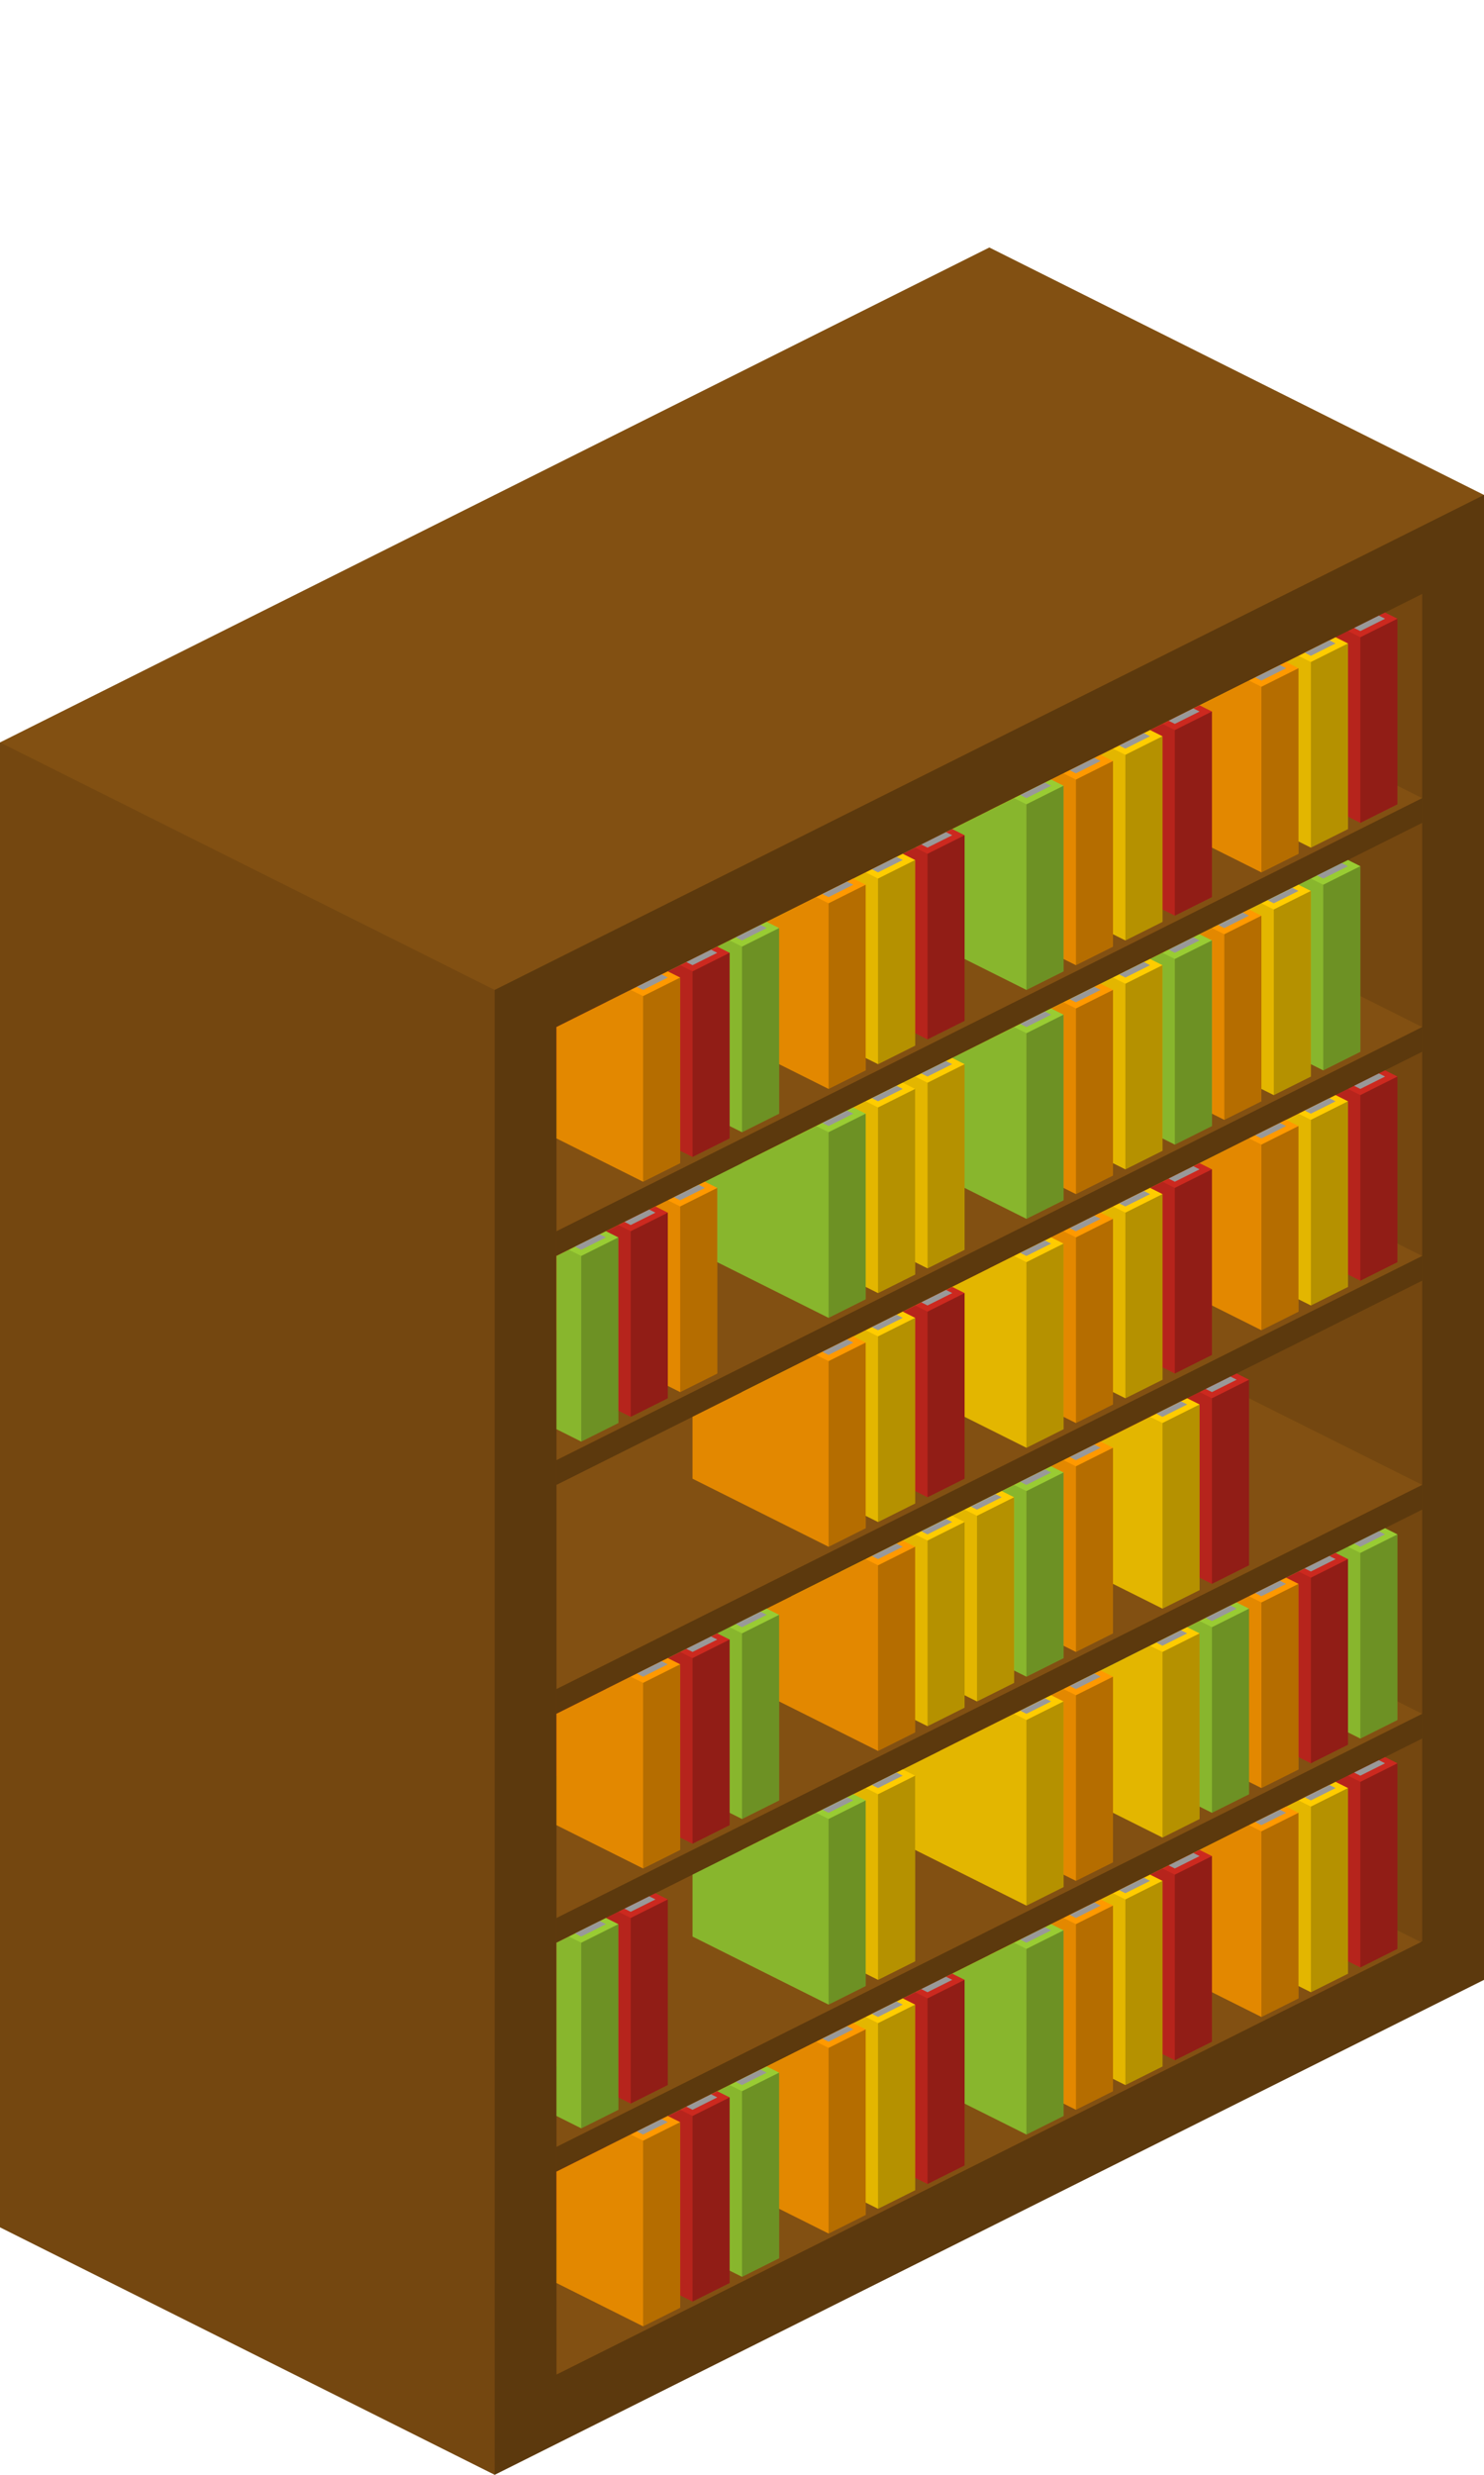 <?xml version="1.0" encoding="utf-8"?>
<!-- Generator: Adobe Illustrator 18.1.0, SVG Export Plug-In . SVG Version: 6.00 Build 0)  -->
<svg version="1.1" id="Layer_1" xmlns="http://www.w3.org/2000/svg" xmlns:xlink="http://www.w3.org/1999/xlink" x="0px" y="0px"
	 viewBox="0 0 240 400" enable-background="new 0 0 240 400" xml:space="preserve">
<g>
	<polygon fill="#825012" points="0,120 0,360 80,400 240,320 240,80 160,40 	"/>
	<polygon opacity="0.11" points="80,400 0,360 0,120 80,160 	"/>
	<path opacity="0.29" d="M80,160v240l160-80V80L80,160z M230,313.8l-140,70V166l140-70V313.8z"/>
	<polygon opacity="0.29" points="90,199 230,129 230,133 90,203 	"/>
	<polygon opacity="0.29" points="90,236 230,166 230,170 90,240 	"/>
	<polygon opacity="0.29" points="90,273 230,203 230,207 90,277 	"/>
	<polygon opacity="0.29" points="90,310 230,240 230,244 90,314 	"/>
	<polygon opacity="0.29" points="90,347 230,277 230,281 90,351 	"/>
	<polygon opacity="0.11" points="197,112.5 230,129 230,96 	"/>
	<polygon opacity="0.11" points="197,149.5 230,166 230,133 	"/>
	<polygon opacity="0.11" points="197,186.5 230,203 230,170 	"/>
	<polygon opacity="0.11" points="197,223.5 230,240 230,207 	"/>
	<polygon opacity="0.11" points="197,260.5 230,277 230,244 	"/>
	<polygon opacity="0.11" points="197,297.5 230,314 230,281 	"/>
	<g>
		<defs>
			<polygon id="SVGID_1_" points="226,98 226,131 90,199 90,166 			"/>
		</defs>
		<clipPath id="SVGID_2_">
			<use xlink:href="#SVGID_1_"  overflow="visible"/>
		</clipPath>
		<g clip-path="url(#SVGID_2_)">
			<polygon fill="#CC291F" points="198,92 198,122 220,133 226,130 226,100 204,89 			"/>
			<polygon opacity="0.11" points="220,133 198,122 198,92 220,103 			"/>
			<polygon opacity="0.29" points="220,133 226,130 226,100 220,103 			"/>
			<polygon fill="#999999" points="224,100 220,102 200,92 204,90 			"/>
		</g>
		<g clip-path="url(#SVGID_2_)">
			<polygon fill="#FFCC00" points="190,96 190,126 212,137 218,134 218,104 196,93 			"/>
			<polygon opacity="0.11" points="212,137 190,126 190,96 212,107 			"/>
			<polygon opacity="0.29" points="212,137 218,134 218,104 212,107 			"/>
			<polygon fill="#999999" points="216,104 212,106 192,96 196,94 			"/>
		</g>
		<g clip-path="url(#SVGID_2_)">
			<polygon fill="#FF9900" points="182,100 182,130 204,141 210,138 210,108 188,97 			"/>
			<polygon opacity="0.11" points="204,141 182,130 182,100 204,111 			"/>
			<polygon opacity="0.29" points="204,141 210,138 210,108 204,111 			"/>
			<polygon fill="#999999" points="208,108 204,110 184,100 188,98 			"/>
		</g>
		<g clip-path="url(#SVGID_2_)">
			<polygon fill="#CC291F" points="168,107 168,137 190,148 196,145 196,115 174,104 			"/>
			<polygon opacity="0.11" points="190,148 168,137 168,107 190,118 			"/>
			<polygon opacity="0.29" points="190,148 196,145 196,115 190,118 			"/>
			<polygon fill="#999999" points="194,115 190,117 170,107 174,105 			"/>
		</g>
		<g clip-path="url(#SVGID_2_)">
			<polygon fill="#FFCC00" points="160,111 160,141 182,152 188,149 188,119 166,108 			"/>
			<polygon opacity="0.11" points="182,152 160,141 160,111 182,122 			"/>
			<polygon opacity="0.29" points="182,152 188,149 188,119 182,122 			"/>
			<polygon fill="#999999" points="186,119 182,121 162,111 166,109 			"/>
		</g>
		<g clip-path="url(#SVGID_2_)">
			<polygon fill="#FF9900" points="152,115 152,145 174,156 180,153 180,123 158,112 			"/>
			<polygon opacity="0.11" points="174,156 152,145 152,115 174,126 			"/>
			<polygon opacity="0.29" points="174,156 180,153 180,123 174,126 			"/>
			<polygon fill="#999999" points="178,123 174,125 154,115 158,113 			"/>
		</g>
		<g clip-path="url(#SVGID_2_)">
			<polygon fill="#99CC33" points="144,119 144,149 166,160 172,157 172,127 150,116 			"/>
			<polygon opacity="0.11" points="166,160 144,149 144,119 166,130 			"/>
			<polygon opacity="0.29" points="166,160 172,157 172,127 166,130 			"/>
			<polygon fill="#999999" points="170,127 166,129 146,119 150,117 			"/>
		</g>
		<g clip-path="url(#SVGID_2_)">
			<polygon fill="#CC291F" points="128,127 128,157 150,168 156,165 156,135 134,124 			"/>
			<polygon opacity="0.11" points="150,168 128,157 128,127 150,138 			"/>
			<polygon opacity="0.29" points="150,168 156,165 156,135 150,138 			"/>
			<polygon fill="#999999" points="154,135 150,137 130,127 134,125 			"/>
		</g>
		<g clip-path="url(#SVGID_2_)">
			<polygon fill="#FFCC00" points="120,131 120,161 142,172 148,169 148,139 126,128 			"/>
			<polygon opacity="0.11" points="142,172 120,161 120,131 142,142 			"/>
			<polygon opacity="0.29" points="142,172 148,169 148,139 142,142 			"/>
			<polygon fill="#999999" points="146,139 142,141 122,131 126,129 			"/>
		</g>
		<g clip-path="url(#SVGID_2_)">
			<polygon fill="#FF9900" points="112,135 112,165 134,176 140,173 140,143 118,132 			"/>
			<polygon opacity="0.11" points="134,176 112,165 112,135 134,146 			"/>
			<polygon opacity="0.29" points="134,176 140,173 140,143 134,146 			"/>
			<polygon fill="#999999" points="138,143 134,145 114,135 118,133 			"/>
		</g>
		<g clip-path="url(#SVGID_2_)">
			<polygon fill="#99CC33" points="98,142 98,172 120,183 126,180 126,150 104,139 			"/>
			<polygon opacity="0.11" points="120,183 98,172 98,142 120,153 			"/>
			<polygon opacity="0.29" points="120,183 126,180 126,150 120,153 			"/>
			<polygon fill="#999999" points="124,150 120,152 100,142 104,140 			"/>
		</g>
		<g clip-path="url(#SVGID_2_)">
			<polygon fill="#CC291F" points="90,146 90,176 112,187 118,184 118,154 96,143 			"/>
			<polygon opacity="0.11" points="112,187 90,176 90,146 112,157 			"/>
			<polygon opacity="0.29" points="112,187 118,184 118,154 112,157 			"/>
			<polygon fill="#999999" points="116,154 112,156 92,146 96,144 			"/>
		</g>
		<g clip-path="url(#SVGID_2_)">
			<polygon fill="#FF9900" points="82,150 82,180 104,191 110,188 110,158 88,147 			"/>
			<polygon opacity="0.11" points="104,191 82,180 82,150 104,161 			"/>
			<polygon opacity="0.29" points="104,191 110,188 110,158 104,161 			"/>
			<polygon fill="#999999" points="108,158 104,160 84,150 88,148 			"/>
		</g>
	</g>
	<g>
		<defs>
			<polygon id="SVGID_3_" points="226,135 226,168 90,236 90,203 			"/>
		</defs>
		<clipPath id="SVGID_4_">
			<use xlink:href="#SVGID_3_"  overflow="visible"/>
		</clipPath>
		<g clip-path="url(#SVGID_4_)">
			<polygon fill="#99CC33" points="192,132 192,162 214,173 220,170 220,140 198,129 			"/>
			<polygon opacity="0.11" points="214,173 192,162 192,132 214,143 			"/>
			<polygon opacity="0.29" points="214,173 220,170 220,140 214,143 			"/>
			<polygon fill="#999999" points="218,140 214,142 194,132 198,130 			"/>
		</g>
		<g clip-path="url(#SVGID_4_)">
			<polygon fill="#FFCC00" points="184,136 184,166 206,177 212,174 212,144 190,133 			"/>
			<polygon opacity="0.11" points="206,177 184,166 184,136 206,147 			"/>
			<polygon opacity="0.29" points="206,177 212,174 212,144 206,147 			"/>
			<polygon fill="#999999" points="210,144 206,146 186,136 190,134 			"/>
		</g>
		<g clip-path="url(#SVGID_4_)">
			<polygon fill="#FF9900" points="176,140 176,170 198,181 204,178 204,148 182,137 			"/>
			<polygon opacity="0.11" points="198,181 176,170 176,140 198,151 			"/>
			<polygon opacity="0.29" points="198,181 204,178 204,148 198,151 			"/>
			<polygon fill="#999999" points="202,148 198,150 178,140 182,138 			"/>
		</g>
		<g clip-path="url(#SVGID_4_)">
			<polygon fill="#99CC33" points="168,144 168,174 190,185 196,182 196,152 174,141 			"/>
			<polygon opacity="0.11" points="190,185 168,174 168,144 190,155 			"/>
			<polygon opacity="0.29" points="190,185 196,182 196,152 190,155 			"/>
			<polygon fill="#999999" points="194,152 190,154 170,144 174,142 			"/>
		</g>
		<g clip-path="url(#SVGID_4_)">
			<polygon fill="#FFCC00" points="160,148 160,178 182,189 188,186 188,156 166,145 			"/>
			<polygon opacity="0.11" points="182,189 160,178 160,148 182,159 			"/>
			<polygon opacity="0.29" points="182,189 188,186 188,156 182,159 			"/>
			<polygon fill="#999999" points="186,156 182,158 162,148 166,146 			"/>
		</g>
		<g clip-path="url(#SVGID_4_)">
			<polygon fill="#FF9900" points="152,152 152,182 174,193 180,190 180,160 158,149 			"/>
			<polygon opacity="0.11" points="174,193 152,182 152,152 174,163 			"/>
			<polygon opacity="0.29" points="174,193 180,190 180,160 174,163 			"/>
			<polygon fill="#999999" points="178,160 174,162 154,152 158,150 			"/>
		</g>
		<g clip-path="url(#SVGID_4_)">
			<polygon fill="#99CC33" points="144,156 144,186 166,197 172,194 172,164 150,153 			"/>
			<polygon opacity="0.11" points="166,197 144,186 144,156 166,167 			"/>
			<polygon opacity="0.29" points="166,197 172,194 172,164 166,167 			"/>
			<polygon fill="#999999" points="170,164 166,166 146,156 150,154 			"/>
		</g>
		<g clip-path="url(#SVGID_4_)">
			<polygon fill="#FFCC00" points="128,164 128,194 150,205 156,202 156,172 134,161 			"/>
			<polygon opacity="0.11" points="150,205 128,194 128,164 150,175 			"/>
			<polygon opacity="0.29" points="150,205 156,202 156,172 150,175 			"/>
			<polygon fill="#999999" points="154,172 150,174 130,164 134,162 			"/>
		</g>
		<g clip-path="url(#SVGID_4_)">
			<polygon fill="#FFCC00" points="120,168 120,198 142,209 148,206 148,176 126,165 			"/>
			<polygon opacity="0.11" points="142,209 120,198 120,168 142,179 			"/>
			<polygon opacity="0.29" points="142,209 148,206 148,176 142,179 			"/>
			<polygon fill="#999999" points="146,176 142,178 122,168 126,166 			"/>
		</g>
		<g clip-path="url(#SVGID_4_)">
			<polygon fill="#99CC33" points="112,172 112,202 134,213 140,210 140,180 118,169 			"/>
			<polygon opacity="0.11" points="134,213 112,202 112,172 134,183 			"/>
			<polygon opacity="0.29" points="134,213 140,210 140,180 134,183 			"/>
			<polygon fill="#999999" points="138,180 134,182 114,172 118,170 			"/>
		</g>
		<g clip-path="url(#SVGID_4_)">
			<polygon fill="#FF9900" points="88,184 88,214 110,225 116,222 116,192 94,181 			"/>
			<polygon opacity="0.11" points="110,225 88,214 88,184 110,195 			"/>
			<polygon opacity="0.29" points="110,225 116,222 116,192 110,195 			"/>
			<polygon fill="#999999" points="114,192 110,194 90,184 94,182 			"/>
		</g>
		<g clip-path="url(#SVGID_4_)">
			<polygon fill="#CC291F" points="80,188 80,218 102,229 108,226 108,196 86,185 			"/>
			<polygon opacity="0.11" points="102,229 80,218 80,188 102,199 			"/>
			<polygon opacity="0.29" points="102,229 108,226 108,196 102,199 			"/>
			<polygon fill="#999999" points="106,196 102,198 82,188 86,186 			"/>
		</g>
		<g clip-path="url(#SVGID_4_)">
			<polygon fill="#99CC33" points="72,192 72,222 94,233 100,230 100,200 78,189 			"/>
			<polygon opacity="0.11" points="94,233 72,222 72,192 94,203 			"/>
			<polygon opacity="0.29" points="94,233 100,230 100,200 94,203 			"/>
			<polygon fill="#999999" points="98,200 94,202 74,192 78,190 			"/>
		</g>
	</g>
	<g>
		<defs>
			<polygon id="SVGID_5_" points="226,172 226,205 90,273 90,240 			"/>
		</defs>
		<clipPath id="SVGID_6_">
			<use xlink:href="#SVGID_5_"  overflow="visible"/>
		</clipPath>
		<g clip-path="url(#SVGID_6_)">
			<polygon fill="#CC291F" points="198,166 198,196 220,207 226,204 226,174 204,163 			"/>
			<polygon opacity="0.11" points="220,207 198,196 198,166 220,177 			"/>
			<polygon opacity="0.29" points="220,207 226,204 226,174 220,177 			"/>
			<polygon fill="#999999" points="224,174 220,176 200,166 204,164 			"/>
		</g>
		<g clip-path="url(#SVGID_6_)">
			<polygon fill="#FFCC00" points="190,170 190,200 212,211 218,208 218,178 196,167 			"/>
			<polygon opacity="0.11" points="212,211 190,200 190,170 212,181 			"/>
			<polygon opacity="0.29" points="212,211 218,208 218,178 212,181 			"/>
			<polygon fill="#999999" points="216,178 212,180 192,170 196,168 			"/>
		</g>
		<g clip-path="url(#SVGID_6_)">
			<polygon fill="#FF9900" points="182,174 182,204 204,215 210,212 210,182 188,171 			"/>
			<polygon opacity="0.11" points="204,215 182,204 182,174 204,185 			"/>
			<polygon opacity="0.29" points="204,215 210,212 210,182 204,185 			"/>
			<polygon fill="#999999" points="208,182 204,184 184,174 188,172 			"/>
		</g>
		<g clip-path="url(#SVGID_6_)">
			<polygon fill="#CC291F" points="168,181 168,211 190,222 196,219 196,189 174,178 			"/>
			<polygon opacity="0.11" points="190,222 168,211 168,181 190,192 			"/>
			<polygon opacity="0.29" points="190,222 196,219 196,189 190,192 			"/>
			<polygon fill="#999999" points="194,189 190,191 170,181 174,179 			"/>
		</g>
		<g clip-path="url(#SVGID_6_)">
			<polygon fill="#FFCC00" points="160,185 160,215 182,226 188,223 188,193 166,182 			"/>
			<polygon opacity="0.11" points="182,226 160,215 160,185 182,196 			"/>
			<polygon opacity="0.29" points="182,226 188,223 188,193 182,196 			"/>
			<polygon fill="#999999" points="186,193 182,195 162,185 166,183 			"/>
		</g>
		<g clip-path="url(#SVGID_6_)">
			<polygon fill="#FF9900" points="152,189 152,219 174,230 180,227 180,197 158,186 			"/>
			<polygon opacity="0.11" points="174,230 152,219 152,189 174,200 			"/>
			<polygon opacity="0.29" points="174,230 180,227 180,197 174,200 			"/>
			<polygon fill="#999999" points="178,197 174,199 154,189 158,187 			"/>
		</g>
		<g clip-path="url(#SVGID_6_)">
			<polygon fill="#FFCC00" points="144,193 144,223 166,234 172,231 172,201 150,190 			"/>
			<polygon opacity="0.11" points="166,234 144,223 144,193 166,204 			"/>
			<polygon opacity="0.29" points="166,234 172,231 172,201 166,204 			"/>
			<polygon fill="#999999" points="170,201 166,203 146,193 150,191 			"/>
		</g>
		<g clip-path="url(#SVGID_6_)">
			<polygon fill="#CC291F" points="128,201 128,231 150,242 156,239 156,209 134,198 			"/>
			<polygon opacity="0.11" points="150,242 128,231 128,201 150,212 			"/>
			<polygon opacity="0.29" points="150,242 156,239 156,209 150,212 			"/>
			<polygon fill="#999999" points="154,209 150,211 130,201 134,199 			"/>
		</g>
		<g clip-path="url(#SVGID_6_)">
			<polygon fill="#FFCC00" points="120,205 120,235 142,246 148,243 148,213 126,202 			"/>
			<polygon opacity="0.11" points="142,246 120,235 120,205 142,216 			"/>
			<polygon opacity="0.29" points="142,246 148,243 148,213 142,216 			"/>
			<polygon fill="#999999" points="146,213 142,215 122,205 126,203 			"/>
		</g>
		<g clip-path="url(#SVGID_6_)">
			<polygon fill="#FF9900" points="112,209 112,239 134,250 140,247 140,217 118,206 			"/>
			<polygon opacity="0.11" points="134,250 112,239 112,209 134,220 			"/>
			<polygon opacity="0.29" points="134,250 140,247 140,217 134,220 			"/>
			<polygon fill="#999999" points="138,217 134,219 114,209 118,207 			"/>
		</g>
	</g>
	<g>
		<defs>
			<polygon id="SVGID_7_" points="226,209 226,242 90,310 90,277 			"/>
		</defs>
		<clipPath id="SVGID_8_">
			<use xlink:href="#SVGID_7_"  overflow="visible"/>
		</clipPath>
		<g clip-path="url(#SVGID_8_)">
			<polygon fill="#CC291F" points="174,215 174,245 196,256 202,253 202,223 180,212 			"/>
			<polygon opacity="0.11" points="196,256 174,245 174,215 196,226 			"/>
			<polygon opacity="0.29" points="196,256 202,253 202,223 196,226 			"/>
			<polygon fill="#999999" points="200,223 196,225 176,215 180,213 			"/>
		</g>
		<g clip-path="url(#SVGID_8_)">
			<polygon fill="#FFCC00" points="166,219 166,249 188,260 194,257 194,227 172,216 			"/>
			<polygon opacity="0.11" points="188,260 166,249 166,219 188,230 			"/>
			<polygon opacity="0.29" points="188,260 194,257 194,227 188,230 			"/>
			<polygon fill="#999999" points="192,227 188,229 168,219 172,217 			"/>
		</g>
		<g clip-path="url(#SVGID_8_)">
			<polygon fill="#FF9900" points="152,226 152,256 174,267 180,264 180,234 158,223 			"/>
			<polygon opacity="0.11" points="174,267 152,256 152,226 174,237 			"/>
			<polygon opacity="0.29" points="174,267 180,264 180,234 174,237 			"/>
			<polygon fill="#999999" points="178,234 174,236 154,226 158,224 			"/>
		</g>
		<g clip-path="url(#SVGID_8_)">
			<polygon fill="#99CC33" points="144,230 144,260 166,271 172,268 172,238 150,227 			"/>
			<polygon opacity="0.11" points="166,271 144,260 144,230 166,241 			"/>
			<polygon opacity="0.29" points="166,271 172,268 172,238 166,241 			"/>
			<polygon fill="#999999" points="170,238 166,240 146,230 150,228 			"/>
		</g>
		<g clip-path="url(#SVGID_8_)">
			<polygon fill="#FFCC00" points="136,234 136,264 158,275 164,272 164,242 142,231 			"/>
			<polygon opacity="0.11" points="158,275 136,264 136,234 158,245 			"/>
			<polygon opacity="0.29" points="158,275 164,272 164,242 158,245 			"/>
			<polygon fill="#999999" points="162,242 158,244 138,234 142,232 			"/>
		</g>
		<g clip-path="url(#SVGID_8_)">
			<polygon fill="#FFCC00" points="128,238 128,268 150,279 156,276 156,246 134,235 			"/>
			<polygon opacity="0.11" points="150,279 128,268 128,238 150,249 			"/>
			<polygon opacity="0.29" points="150,279 156,276 156,246 150,249 			"/>
			<polygon fill="#999999" points="154,246 150,248 130,238 134,236 			"/>
		</g>
		<g clip-path="url(#SVGID_8_)">
			<polygon fill="#FF9900" points="120,242 120,272 142,283 148,280 148,250 126,239 			"/>
			<polygon opacity="0.11" points="142,283 120,272 120,242 142,253 			"/>
			<polygon opacity="0.29" points="142,283 148,280 148,250 142,253 			"/>
			<polygon fill="#999999" points="146,250 142,252 122,242 126,240 			"/>
		</g>
		<g clip-path="url(#SVGID_8_)">
			<polygon fill="#99CC33" points="98,253 98,283 120,294 126,291 126,261 104,250 			"/>
			<polygon opacity="0.11" points="120,294 98,283 98,253 120,264 			"/>
			<polygon opacity="0.29" points="120,294 126,291 126,261 120,264 			"/>
			<polygon fill="#999999" points="124,261 120,263 100,253 104,251 			"/>
		</g>
		<g clip-path="url(#SVGID_8_)">
			<polygon fill="#CC291F" points="90,257 90,287 112,298 118,295 118,265 96,254 			"/>
			<polygon opacity="0.11" points="112,298 90,287 90,257 112,268 			"/>
			<polygon opacity="0.29" points="112,298 118,295 118,265 112,268 			"/>
			<polygon fill="#999999" points="116,265 112,267 92,257 96,255 			"/>
		</g>
		<g clip-path="url(#SVGID_8_)">
			<polygon fill="#FF9900" points="82,261 82,291 104,302 110,299 110,269 88,258 			"/>
			<polygon opacity="0.11" points="104,302 82,291 82,261 104,272 			"/>
			<polygon opacity="0.29" points="104,302 110,299 110,269 104,272 			"/>
			<polygon fill="#999999" points="108,269 104,271 84,261 88,259 			"/>
		</g>
	</g>
	<g>
		<defs>
			<polygon id="SVGID_9_" points="226,246 226,279 90,347 90,314 			"/>
		</defs>
		<clipPath id="SVGID_10_">
			<use xlink:href="#SVGID_9_"  overflow="visible"/>
		</clipPath>
		<g clip-path="url(#SVGID_10_)">
			<polygon fill="#99CC33" points="198,240 198,270 220,281 226,278 226,248 204,237 			"/>
			<polygon opacity="0.11" points="220,281 198,270 198,240 220,251 			"/>
			<polygon opacity="0.29" points="220,281 226,278 226,248 220,251 			"/>
			<polygon fill="#999999" points="224,248 220,250 200,240 204,238 			"/>
		</g>
		<g clip-path="url(#SVGID_10_)">
			<polygon fill="#CC291F" points="190,244 190,274 212,285 218,282 218,252 196,241 			"/>
			<polygon opacity="0.11" points="212,285 190,274 190,244 212,255 			"/>
			<polygon opacity="0.29" points="212,285 218,282 218,252 212,255 			"/>
			<polygon fill="#999999" points="216,252 212,254 192,244 196,242 			"/>
		</g>
		<g clip-path="url(#SVGID_10_)">
			<polygon fill="#FF9900" points="182,248 182,278 204,289 210,286 210,256 188,245 			"/>
			<polygon opacity="0.11" points="204,289 182,278 182,248 204,259 			"/>
			<polygon opacity="0.29" points="204,289 210,286 210,256 204,259 			"/>
			<polygon fill="#999999" points="208,256 204,258 184,248 188,246 			"/>
		</g>
		<g clip-path="url(#SVGID_10_)">
			<polygon fill="#99CC33" points="174,252 174,282 196,293 202,290 202,260 180,249 			"/>
			<polygon opacity="0.11" points="196,293 174,282 174,252 196,263 			"/>
			<polygon opacity="0.29" points="196,293 202,290 202,260 196,263 			"/>
			<polygon fill="#999999" points="200,260 196,262 176,252 180,250 			"/>
		</g>
		<g clip-path="url(#SVGID_10_)">
			<polygon fill="#FFCC00" points="166,256 166,286 188,297 194,294 194,264 172,253 			"/>
			<polygon opacity="0.11" points="188,297 166,286 166,256 188,267 			"/>
			<polygon opacity="0.29" points="188,297 194,294 194,264 188,267 			"/>
			<polygon fill="#999999" points="192,264 188,266 168,256 172,254 			"/>
		</g>
		<g clip-path="url(#SVGID_10_)">
			<polygon fill="#FF9900" points="152,263 152,293 174,304 180,301 180,271 158,260 			"/>
			<polygon opacity="0.11" points="174,304 152,293 152,263 174,274 			"/>
			<polygon opacity="0.29" points="174,304 180,301 180,271 174,274 			"/>
			<polygon fill="#999999" points="178,271 174,273 154,263 158,261 			"/>
		</g>
		<g clip-path="url(#SVGID_10_)">
			<polygon fill="#FFCC00" points="144,267 144,297 166,308 172,305 172,275 150,264 			"/>
			<polygon opacity="0.11" points="166,308 144,297 144,267 166,278 			"/>
			<polygon opacity="0.29" points="166,308 172,305 172,275 166,278 			"/>
			<polygon fill="#999999" points="170,275 166,277 146,267 150,265 			"/>
		</g>
		<g clip-path="url(#SVGID_10_)">
			<polygon fill="#FFCC00" points="120,279 120,309 142,320 148,317 148,287 126,276 			"/>
			<polygon opacity="0.11" points="142,320 120,309 120,279 142,290 			"/>
			<polygon opacity="0.29" points="142,320 148,317 148,287 142,290 			"/>
			<polygon fill="#999999" points="146,287 142,289 122,279 126,277 			"/>
		</g>
		<g clip-path="url(#SVGID_10_)">
			<polygon fill="#99CC33" points="112,283 112,313 134,324 140,321 140,291 118,280 			"/>
			<polygon opacity="0.11" points="134,324 112,313 112,283 134,294 			"/>
			<polygon opacity="0.29" points="134,324 140,321 140,291 134,294 			"/>
			<polygon fill="#999999" points="138,291 134,293 114,283 118,281 			"/>
		</g>
		<g clip-path="url(#SVGID_10_)">
			<polygon fill="#CC291F" points="80,299 80,329 102,340 108,337 108,307 86,296 			"/>
			<polygon opacity="0.11" points="102,340 80,329 80,299 102,310 			"/>
			<polygon opacity="0.29" points="102,340 108,337 108,307 102,310 			"/>
			<polygon fill="#999999" points="106,307 102,309 82,299 86,297 			"/>
		</g>
		<g clip-path="url(#SVGID_10_)">
			<polygon fill="#99CC33" points="72,303 72,333 94,344 100,341 100,311 78,300 			"/>
			<polygon opacity="0.11" points="94,344 72,333 72,303 94,314 			"/>
			<polygon opacity="0.29" points="94,344 100,341 100,311 94,314 			"/>
			<polygon fill="#999999" points="98,311 94,313 74,303 78,301 			"/>
		</g>
	</g>
	<g>
		<defs>
			<polygon id="SVGID_11_" points="226,283 226,316 90,384 90,351 			"/>
		</defs>
		<clipPath id="SVGID_12_">
			<use xlink:href="#SVGID_11_"  overflow="visible"/>
		</clipPath>
		<g clip-path="url(#SVGID_12_)">
			<polygon fill="#CC291F" points="198,277 198,307 220,318 226,315 226,285 204,274 			"/>
			<polygon opacity="0.11" points="220,318 198,307 198,277 220,288 			"/>
			<polygon opacity="0.29" points="220,318 226,315 226,285 220,288 			"/>
			<polygon fill="#999999" points="224,285 220,287 200,277 204,275 			"/>
		</g>
		<g clip-path="url(#SVGID_12_)">
			<polygon fill="#FFCC00" points="190,281 190,311 212,322 218,319 218,289 196,278 			"/>
			<polygon opacity="0.11" points="212,322 190,311 190,281 212,292 			"/>
			<polygon opacity="0.29" points="212,322 218,319 218,289 212,292 			"/>
			<polygon fill="#999999" points="216,289 212,291 192,281 196,279 			"/>
		</g>
		<g clip-path="url(#SVGID_12_)">
			<polygon fill="#FF9900" points="182,285 182,315 204,326 210,323 210,293 188,282 			"/>
			<polygon opacity="0.11" points="204,326 182,315 182,285 204,296 			"/>
			<polygon opacity="0.29" points="204,326 210,323 210,293 204,296 			"/>
			<polygon fill="#999999" points="208,293 204,295 184,285 188,283 			"/>
		</g>
		<g clip-path="url(#SVGID_12_)">
			<polygon fill="#CC291F" points="168,292 168,322 190,333 196,330 196,300 174,289 			"/>
			<polygon opacity="0.11" points="190,333 168,322 168,292 190,303 			"/>
			<polygon opacity="0.29" points="190,333 196,330 196,300 190,303 			"/>
			<polygon fill="#999999" points="194,300 190,302 170,292 174,290 			"/>
		</g>
		<g clip-path="url(#SVGID_12_)">
			<polygon fill="#FFCC00" points="160,296 160,326 182,337 188,334 188,304 166,293 			"/>
			<polygon opacity="0.11" points="182,337 160,326 160,296 182,307 			"/>
			<polygon opacity="0.29" points="182,337 188,334 188,304 182,307 			"/>
			<polygon fill="#999999" points="186,304 182,306 162,296 166,294 			"/>
		</g>
		<g clip-path="url(#SVGID_12_)">
			<polygon fill="#FF9900" points="152,300 152,330 174,341 180,338 180,308 158,297 			"/>
			<polygon opacity="0.11" points="174,341 152,330 152,300 174,311 			"/>
			<polygon opacity="0.29" points="174,341 180,338 180,308 174,311 			"/>
			<polygon fill="#999999" points="178,308 174,310 154,300 158,298 			"/>
		</g>
		<g clip-path="url(#SVGID_12_)">
			<polygon fill="#99CC33" points="144,304 144,334 166,345 172,342 172,312 150,301 			"/>
			<polygon opacity="0.11" points="166,345 144,334 144,304 166,315 			"/>
			<polygon opacity="0.29" points="166,345 172,342 172,312 166,315 			"/>
			<polygon fill="#999999" points="170,312 166,314 146,304 150,302 			"/>
		</g>
		<g clip-path="url(#SVGID_12_)">
			<polygon fill="#CC291F" points="128,312 128,342 150,353 156,350 156,320 134,309 			"/>
			<polygon opacity="0.11" points="150,353 128,342 128,312 150,323 			"/>
			<polygon opacity="0.29" points="150,353 156,350 156,320 150,323 			"/>
			<polygon fill="#999999" points="154,320 150,322 130,312 134,310 			"/>
		</g>
		<g clip-path="url(#SVGID_12_)">
			<polygon fill="#FFCC00" points="120,316 120,346 142,357 148,354 148,324 126,313 			"/>
			<polygon opacity="0.11" points="142,357 120,346 120,316 142,327 			"/>
			<polygon opacity="0.29" points="142,357 148,354 148,324 142,327 			"/>
			<polygon fill="#999999" points="146,324 142,326 122,316 126,314 			"/>
		</g>
		<g clip-path="url(#SVGID_12_)">
			<polygon fill="#FF9900" points="112,320 112,350 134,361 140,358 140,328 118,317 			"/>
			<polygon opacity="0.11" points="134,361 112,350 112,320 134,331 			"/>
			<polygon opacity="0.29" points="134,361 140,358 140,328 134,331 			"/>
			<polygon fill="#999999" points="138,328 134,330 114,320 118,318 			"/>
		</g>
		<g clip-path="url(#SVGID_12_)">
			<polygon fill="#99CC33" points="98,327 98,357 120,368 126,365 126,335 104,324 			"/>
			<polygon opacity="0.11" points="120,368 98,357 98,327 120,338 			"/>
			<polygon opacity="0.29" points="120,368 126,365 126,335 120,338 			"/>
			<polygon fill="#999999" points="124,335 120,337 100,327 104,325 			"/>
		</g>
		<g clip-path="url(#SVGID_12_)">
			<polygon fill="#CC291F" points="90,331 90,361 112,372 118,369 118,339 96,328 			"/>
			<polygon opacity="0.11" points="112,372 90,361 90,331 112,342 			"/>
			<polygon opacity="0.29" points="112,372 118,369 118,339 112,342 			"/>
			<polygon fill="#999999" points="116,339 112,341 92,331 96,329 			"/>
		</g>
		<g clip-path="url(#SVGID_12_)">
			<polygon fill="#FF9900" points="82,335 82,365 104,376 110,373 110,343 88,332 			"/>
			<polygon opacity="0.11" points="104,376 82,365 82,335 104,346 			"/>
			<polygon opacity="0.29" points="104,376 110,373 110,343 104,346 			"/>
			<polygon fill="#999999" points="108,343 104,345 84,335 88,333 			"/>
		</g>
	</g>
</g>
</svg>
